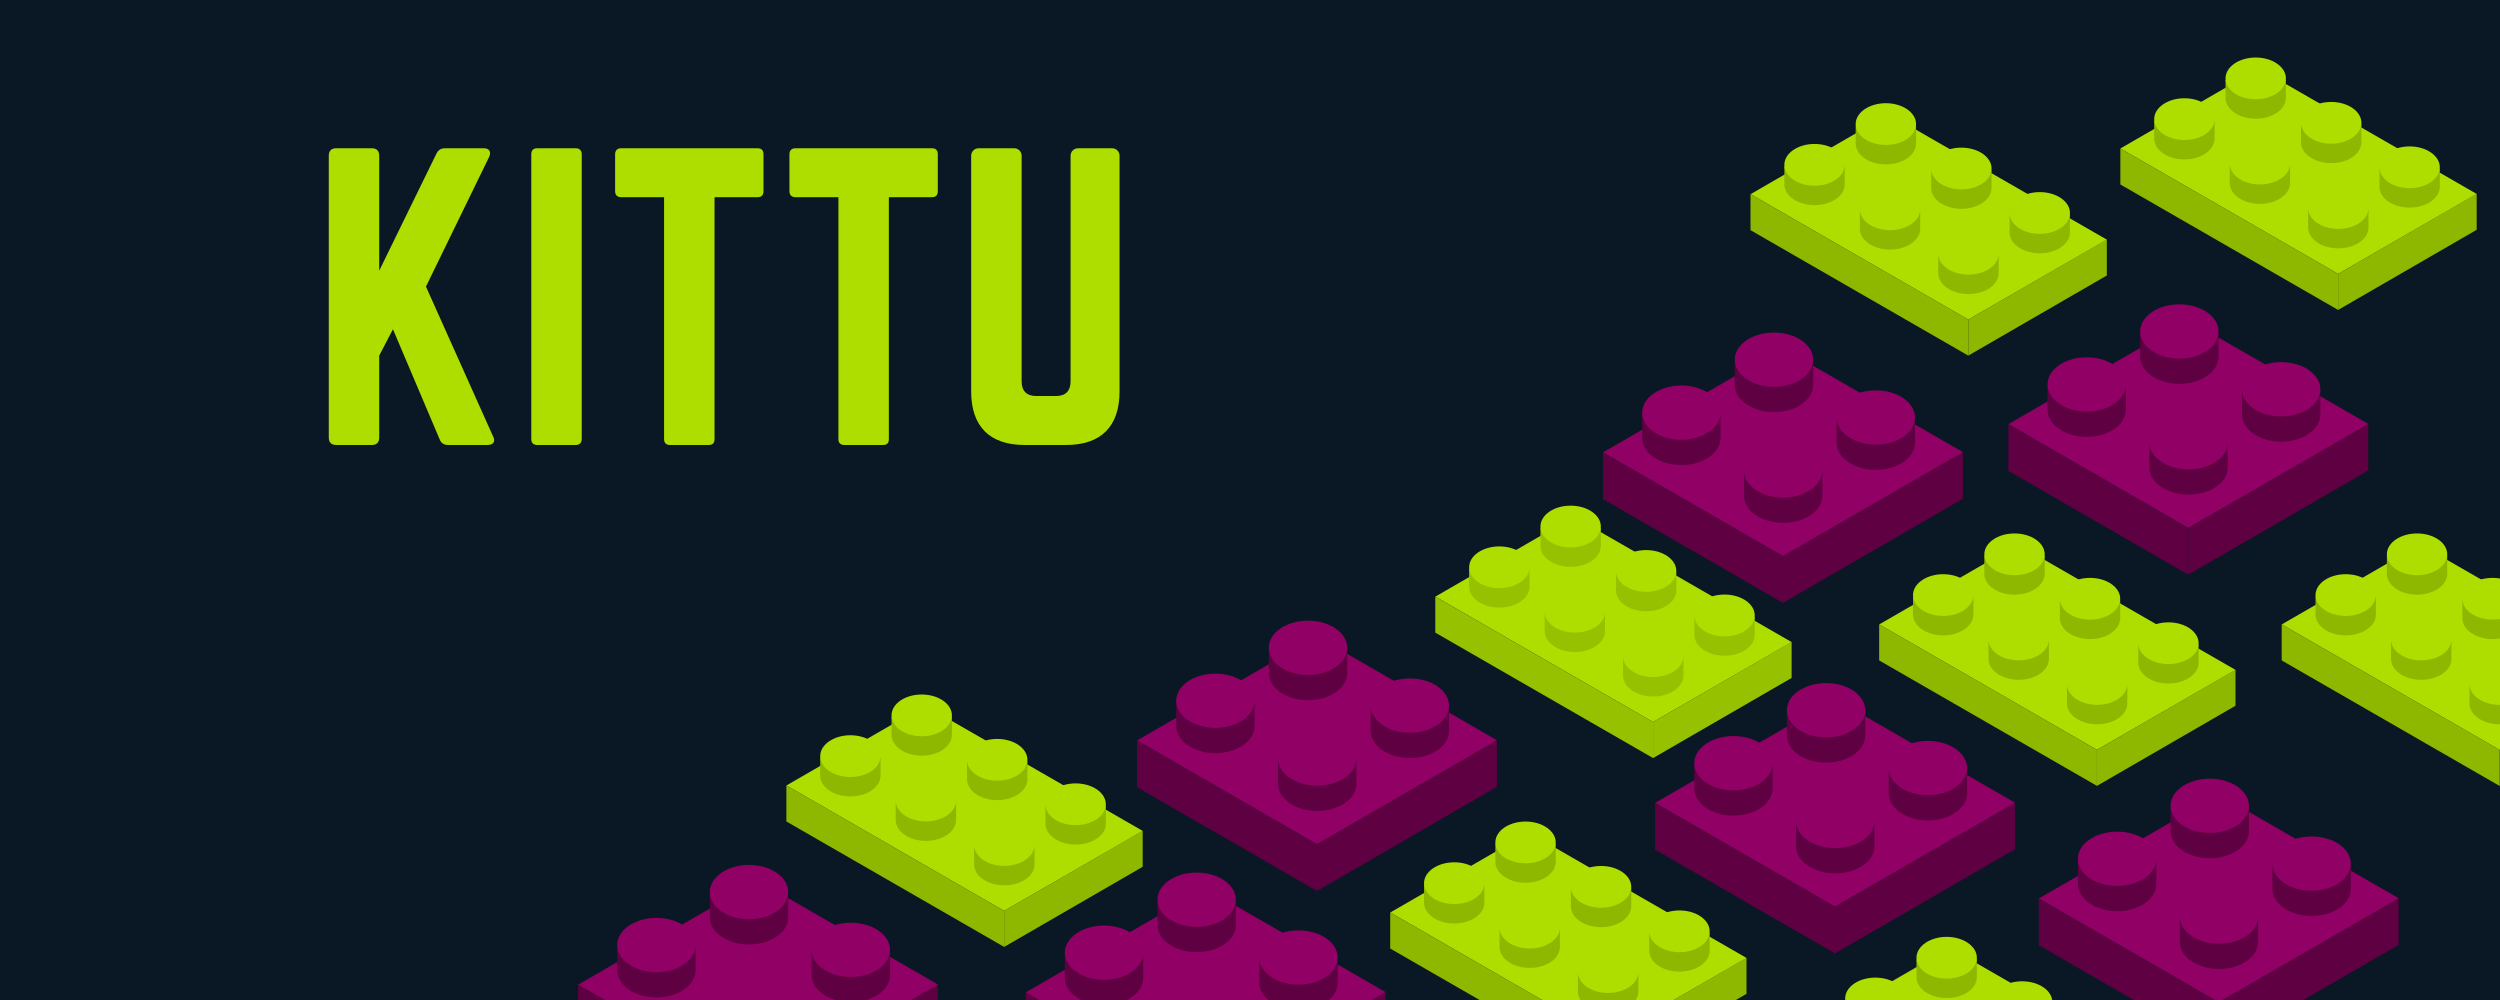 <?xml version="1.0" encoding="UTF-8"?>
<svg xmlns="http://www.w3.org/2000/svg" xmlns:xlink="http://www.w3.org/1999/xlink" width="900pt" height="360pt" viewBox="0 0 900 360" version="1.2">
<defs>
<g>
<symbol overflow="visible" id="glyph0-0">
<path style="stroke:none;" d="M 63.828 0 C 65.965 0 66.766 -1.336 65.832 -3.07 L 41.66 -57.016 L 64.363 -103.621 C 65.297 -105.488 64.496 -106.824 62.492 -106.824 L 48.473 -106.824 C 47.004 -106.824 46.066 -106.156 45.398 -104.82 L 24.836 -62.758 L 24.836 -104.152 C 24.836 -105.891 23.902 -106.824 22.164 -106.824 L 9.348 -106.824 C 7.609 -106.824 6.676 -105.891 6.676 -104.152 L 6.676 -2.672 C 6.676 -0.934 7.609 0 9.348 0 L 22.164 0 C 23.902 0 24.836 -0.934 24.836 -2.672 L 24.836 -32.18 L 29.777 -41.66 L 46.602 -2.004 C 47.137 -0.668 48.07 0 49.672 0 Z M 63.828 0 "/>
</symbol>
<symbol overflow="visible" id="glyph0-1">
<path style="stroke:none;" d="M 8.812 -106.824 C 7.344 -106.824 6.676 -106.023 6.676 -104.688 L 6.676 -2.137 C 6.676 -0.801 7.344 0 8.812 0 L 22.699 0 C 24.035 0 24.836 -0.801 24.836 -2.137 L 24.836 -104.688 C 24.836 -106.023 24.035 -106.824 22.699 -106.824 Z M 8.812 -106.824 "/>
</symbol>
<symbol overflow="visible" id="glyph0-2">
<path style="stroke:none;" d="M 6.141 -106.824 C 4.809 -106.824 4.008 -106.023 4.008 -104.688 L 4.008 -91.336 C 4.008 -90 4.809 -89.199 6.141 -89.199 L 21.633 -89.199 L 21.633 -2.137 C 21.633 -0.668 22.434 0 23.77 0 L 37.656 0 C 39.125 0 39.793 -0.668 39.793 -2.137 L 39.793 -89.199 L 55.281 -89.199 C 56.75 -89.199 57.418 -90 57.418 -91.336 L 57.418 -104.688 C 57.418 -106.023 56.75 -106.824 55.281 -106.824 Z M 6.141 -106.824 "/>
</symbol>
<symbol overflow="visible" id="glyph0-3">
<path style="stroke:none;" d="M 45.133 -106.824 C 43.664 -106.824 42.461 -105.621 42.461 -104.152 L 42.461 -22.969 C 42.461 -19.363 40.594 -17.625 37.121 -17.625 L 30.18 -17.625 C 26.707 -17.625 24.836 -19.363 24.836 -22.969 L 24.836 -104.152 C 24.836 -105.621 23.637 -106.824 22.164 -106.824 L 9.348 -106.824 C 7.879 -106.824 6.676 -105.621 6.676 -104.152 L 6.676 -19.227 C 6.676 -6.676 13.352 0 25.906 0 L 40.859 0 C 53.41 0 60.09 -6.676 60.09 -19.227 L 60.09 -104.152 C 60.09 -105.621 58.887 -106.824 57.418 -106.824 Z M 45.133 -106.824 "/>
</symbol>
</g>
</defs>
<g id="surface1">
<rect x="0" y="0" width="900" height="360" style="fill:rgb(100%,100%,100%);fill-opacity:1;stroke:none;"/>
<rect x="0" y="0" width="900" height="360" style="fill:rgb(100%,100%,100%);fill-opacity:1;stroke:none;"/>
<rect x="0" y="0" width="900" height="360" style="fill:rgb(3.92%,9.019%,14.51%);fill-opacity:1;stroke:none;"/>
<path style=" stroke:none;fill-rule:nonzero;fill:rgb(36.859%,0%,25.879%);fill-opacity:1;" d="M 733.961 323.445 L 798.742 360.797 L 798.742 377.648 L 733.961 340.293 L 733.965 323.445 "/>
<path style=" stroke:none;fill-rule:nonzero;fill:rgb(36.859%,0%,25.879%);fill-opacity:1;" d="M 863.512 323.309 L 798.742 360.797 L 798.742 377.648 L 863.512 340.156 L 863.512 323.309 "/>
<path style=" stroke:none;fill-rule:nonzero;fill:rgb(56.859%,0%,39.609%);fill-opacity:1;" d="M 733.996 323.438 L 798.742 286.012 L 863.512 323.367 L 798.742 360.773 L 798.742 360.766 L 798.742 360.773 L 733.996 323.438 "/>
<path style=" stroke:none;fill-rule:nonzero;fill:rgb(36.859%,0%,25.879%);fill-opacity:1;" d="M 784.715 339.066 C 784.715 344.461 791.035 348.836 798.828 348.836 C 806.621 348.836 812.941 344.461 812.941 339.066 L 812.941 330.75 L 784.715 330.75 L 784.715 339.066 "/>
<path style=" stroke:none;fill-rule:nonzero;fill:rgb(56.859%,0%,39.609%);fill-opacity:1;" d="M 784.715 329.969 C 784.715 335.371 791.035 339.738 798.828 339.738 C 806.621 339.738 812.941 335.371 812.941 329.969 C 812.941 324.57 806.621 320.195 798.828 320.195 C 791.035 320.195 784.715 324.57 784.715 329.969 "/>
<path style=" stroke:none;fill-rule:nonzero;fill:rgb(36.859%,0%,25.879%);fill-opacity:1;" d="M 818.059 319.988 C 818.059 325.391 824.379 329.762 832.168 329.762 C 839.965 329.762 846.285 325.391 846.285 319.988 L 846.285 311.672 L 818.059 311.672 L 818.059 319.988 "/>
<path style=" stroke:none;fill-rule:nonzero;fill:rgb(56.859%,0%,39.609%);fill-opacity:1;" d="M 818.059 310.898 C 818.059 316.293 824.379 320.668 832.168 320.668 C 839.965 320.668 846.285 316.293 846.285 310.898 C 846.285 305.504 839.965 301.129 832.168 301.129 C 824.379 301.129 818.059 305.504 818.059 310.898 "/>
<path style=" stroke:none;fill-rule:nonzero;fill:rgb(36.859%,0%,25.879%);fill-opacity:1;" d="M 748.055 318.254 C 748.055 323.652 754.375 328.027 762.176 328.027 C 769.965 328.027 776.285 323.652 776.285 318.254 L 776.285 309.938 L 748.055 309.938 L 748.055 318.254 "/>
<path style=" stroke:none;fill-rule:nonzero;fill:rgb(56.859%,0%,39.609%);fill-opacity:1;" d="M 748.055 309.156 C 748.055 314.562 754.375 318.93 762.176 318.93 C 769.965 318.93 776.285 314.562 776.285 309.156 C 776.285 303.766 769.965 299.387 762.176 299.387 C 754.375 299.387 748.055 303.766 748.055 309.156 "/>
<path style=" stroke:none;fill-rule:nonzero;fill:rgb(36.859%,0%,25.879%);fill-opacity:1;" d="M 781.398 299.184 C 781.398 304.582 787.719 308.957 795.512 308.957 C 803.309 308.957 809.629 304.582 809.629 299.184 L 809.629 290.871 L 781.398 290.871 L 781.398 299.184 "/>
<path style=" stroke:none;fill-rule:nonzero;fill:rgb(56.859%,0%,39.609%);fill-opacity:1;" d="M 781.398 290.09 C 781.398 295.488 787.719 299.863 795.512 299.863 C 803.309 299.863 809.629 295.488 809.629 290.09 C 809.629 284.695 803.309 280.32 795.512 280.32 C 787.719 280.32 781.398 284.695 781.398 290.09 "/>
<path style=" stroke:none;fill-rule:nonzero;fill:rgb(55.688%,71.759%,0%);fill-opacity:1;" d="M 676.5 224.789 L 754.895 269.949 L 754.895 282.914 L 676.5 237.754 L 676.5 224.789 "/>
<path style=" stroke:none;fill-rule:nonzero;fill:rgb(55.688%,71.759%,0%);fill-opacity:1;" d="M 804.777 241.105 L 754.895 269.949 L 754.895 282.914 L 804.777 254.07 L 804.777 241.105 "/>
<path style=" stroke:none;fill-rule:nonzero;fill:rgb(67.839%,87.059%,0%);fill-opacity:1;" d="M 676.523 224.785 L 726.379 195.992 L 804.773 241.152 L 754.895 269.93 L 754.895 269.926 L 754.895 269.93 L 676.523 224.785 "/>
<path style=" stroke:none;fill-rule:nonzero;fill:rgb(55.688%,71.759%,0%);fill-opacity:1;" d="M 744.094 253.23 C 744.094 257.379 748.961 260.746 754.961 260.746 C 760.961 260.746 765.832 257.379 765.832 253.23 L 765.832 246.832 L 744.094 246.832 L 744.094 253.23 "/>
<path style=" stroke:none;fill-rule:nonzero;fill:rgb(67.839%,87.059%,0%);fill-opacity:1;" d="M 744.094 246.23 C 744.094 250.387 748.961 253.746 754.961 253.746 C 760.961 253.746 765.832 250.387 765.832 246.23 C 765.832 242.078 760.961 238.715 754.961 238.715 C 748.961 238.715 744.094 242.078 744.094 246.23 "/>
<path style=" stroke:none;fill-rule:nonzero;fill:rgb(55.688%,71.759%,0%);fill-opacity:1;" d="M 769.77 238.555 C 769.77 242.711 774.633 246.074 780.637 246.074 C 786.637 246.074 791.504 242.711 791.504 238.555 L 791.504 232.16 L 769.77 232.16 L 769.77 238.555 "/>
<path style=" stroke:none;fill-rule:nonzero;fill:rgb(67.839%,87.059%,0%);fill-opacity:1;" d="M 769.77 231.559 C 769.77 235.715 774.633 239.078 780.637 239.078 C 786.637 239.078 791.504 235.715 791.504 231.559 C 791.504 227.41 786.637 224.043 780.637 224.043 C 774.633 224.043 769.77 227.41 769.77 231.559 "/>
<path style=" stroke:none;fill-rule:nonzero;fill:rgb(55.688%,71.759%,0%);fill-opacity:1;" d="M 715.867 237.219 C 715.867 241.371 720.727 244.738 726.73 244.738 C 732.734 244.738 737.598 241.371 737.598 237.219 L 737.598 230.824 L 715.867 230.824 L 715.867 237.219 "/>
<path style=" stroke:none;fill-rule:nonzero;fill:rgb(67.839%,87.059%,0%);fill-opacity:1;" d="M 715.867 230.223 C 715.867 234.379 720.727 237.738 726.73 237.738 C 732.734 237.738 737.598 234.379 737.598 230.223 C 737.598 226.07 732.734 222.707 726.73 222.707 C 720.727 222.707 715.867 226.07 715.867 230.223 "/>
<path style=" stroke:none;fill-rule:nonzero;fill:rgb(55.688%,71.759%,0%);fill-opacity:1;" d="M 741.539 222.547 C 741.539 226.703 746.406 230.066 752.406 230.066 C 758.41 230.066 763.277 226.703 763.277 222.547 L 763.277 216.156 L 741.539 216.156 L 741.539 222.547 "/>
<path style=" stroke:none;fill-rule:nonzero;fill:rgb(67.839%,87.059%,0%);fill-opacity:1;" d="M 741.539 215.555 C 741.539 219.707 746.406 223.07 752.406 223.07 C 758.41 223.07 763.277 219.707 763.277 215.555 C 763.277 211.402 758.41 208.035 752.406 208.035 C 746.406 208.035 741.539 211.402 741.539 215.555 "/>
<path style=" stroke:none;fill-rule:nonzero;fill:rgb(55.688%,71.759%,0%);fill-opacity:1;" d="M 688.68 221.227 C 688.68 225.379 693.551 228.742 699.547 228.742 C 705.555 228.742 710.422 225.379 710.422 221.227 L 710.422 214.824 L 688.68 214.824 L 688.68 221.227 "/>
<path style=" stroke:none;fill-rule:nonzero;fill:rgb(67.839%,87.059%,0%);fill-opacity:1;" d="M 688.68 214.227 C 688.68 218.383 693.551 221.746 699.547 221.746 C 705.555 221.746 710.422 218.383 710.422 214.227 C 710.422 210.078 705.555 206.711 699.547 206.711 C 693.551 206.711 688.68 210.078 688.68 214.227 "/>
<path style=" stroke:none;fill-rule:nonzero;fill:rgb(55.688%,71.759%,0%);fill-opacity:1;" d="M 714.355 206.555 C 714.355 210.707 719.223 214.07 725.223 214.07 C 731.227 214.07 736.098 210.707 736.098 206.555 L 736.098 200.152 L 714.355 200.152 L 714.355 206.555 "/>
<path style=" stroke:none;fill-rule:nonzero;fill:rgb(67.839%,87.059%,0%);fill-opacity:1;" d="M 714.355 199.559 C 714.355 203.711 719.223 207.078 725.223 207.078 C 731.227 207.078 736.098 203.711 736.098 199.559 C 736.098 195.406 731.227 192.039 725.223 192.039 C 719.223 192.039 714.355 195.406 714.355 199.559 "/>
<path style=" stroke:none;fill-rule:nonzero;fill:rgb(36.859%,0%,25.879%);fill-opacity:1;" d="M 595.832 289.031 L 660.613 326.387 L 660.613 343.238 L 595.832 305.883 L 595.836 289.031 "/>
<path style=" stroke:none;fill-rule:nonzero;fill:rgb(36.859%,0%,25.879%);fill-opacity:1;" d="M 725.383 288.895 L 660.613 326.387 L 660.613 343.238 L 725.383 305.746 L 725.383 288.895 "/>
<path style=" stroke:none;fill-rule:nonzero;fill:rgb(56.859%,0%,39.609%);fill-opacity:1;" d="M 595.867 289.027 L 660.613 251.602 L 725.383 288.957 L 660.613 326.363 L 660.613 326.355 L 660.613 326.363 L 595.867 289.027 "/>
<path style=" stroke:none;fill-rule:nonzero;fill:rgb(36.859%,0%,25.879%);fill-opacity:1;" d="M 646.586 304.652 C 646.586 310.047 652.906 314.422 660.699 314.422 C 668.492 314.422 674.812 310.047 674.812 304.652 L 674.812 296.336 L 646.586 296.336 L 646.586 304.652 "/>
<path style=" stroke:none;fill-rule:nonzero;fill:rgb(56.859%,0%,39.609%);fill-opacity:1;" d="M 646.586 295.559 C 646.586 300.957 652.906 305.324 660.699 305.324 C 668.492 305.324 674.812 300.957 674.812 295.559 C 674.812 290.16 668.492 285.785 660.699 285.785 C 652.906 285.785 646.586 290.16 646.586 295.559 "/>
<path style=" stroke:none;fill-rule:nonzero;fill:rgb(36.859%,0%,25.879%);fill-opacity:1;" d="M 679.93 285.578 C 679.93 290.98 686.25 295.352 694.043 295.352 C 701.836 295.352 708.156 290.98 708.156 285.578 L 708.156 277.262 L 679.93 277.262 L 679.93 285.578 "/>
<path style=" stroke:none;fill-rule:nonzero;fill:rgb(56.859%,0%,39.609%);fill-opacity:1;" d="M 679.93 276.488 C 679.93 281.883 686.25 286.258 694.043 286.258 C 701.836 286.258 708.156 281.883 708.156 276.488 C 708.156 271.09 701.836 266.715 694.043 266.715 C 686.25 266.715 679.93 271.09 679.93 276.488 "/>
<path style=" stroke:none;fill-rule:nonzero;fill:rgb(36.859%,0%,25.879%);fill-opacity:1;" d="M 609.926 283.844 C 609.926 289.238 616.25 293.613 624.047 293.613 C 631.836 293.613 638.156 289.238 638.156 283.844 L 638.156 275.527 L 609.926 275.527 L 609.926 283.844 "/>
<path style=" stroke:none;fill-rule:nonzero;fill:rgb(56.859%,0%,39.609%);fill-opacity:1;" d="M 609.926 274.746 C 609.926 280.148 616.25 284.516 624.047 284.516 C 631.836 284.516 638.156 280.148 638.156 274.746 C 638.156 269.355 631.836 264.977 624.047 264.977 C 616.25 264.977 609.926 269.355 609.926 274.746 "/>
<path style=" stroke:none;fill-rule:nonzero;fill:rgb(36.859%,0%,25.879%);fill-opacity:1;" d="M 643.27 264.773 C 643.27 270.172 649.59 274.547 657.383 274.547 C 665.18 274.547 671.5 270.172 671.5 264.773 L 671.5 256.461 L 643.27 256.461 L 643.27 264.773 "/>
<path style=" stroke:none;fill-rule:nonzero;fill:rgb(56.859%,0%,39.609%);fill-opacity:1;" d="M 643.27 255.676 C 643.27 261.078 649.59 265.453 657.383 265.453 C 665.18 265.453 671.5 261.078 671.5 255.676 C 671.5 250.281 665.18 245.906 657.383 245.906 C 649.59 245.906 643.27 250.281 643.27 255.676 "/>
<path style=" stroke:none;fill-rule:nonzero;fill:rgb(67.839%,87.059%,0%);fill-opacity:1;" d="M 652.102 370.012 L 701.953 341.219 L 780.352 386.379 L 730.469 415.16 L 730.469 415.152 L 730.469 415.16 L 652.102 370.012 "/>
<path style=" stroke:none;fill-rule:nonzero;fill:rgb(67.839%,87.059%,0%);fill-opacity:1;" d="M 717.113 360.781 C 717.113 364.934 721.98 368.297 727.98 368.297 C 733.984 368.297 738.852 364.934 738.852 360.781 C 738.852 356.629 733.984 353.262 727.98 353.262 C 721.98 353.262 717.113 356.629 717.113 360.781 "/>
<path style=" stroke:none;fill-rule:nonzero;fill:rgb(67.839%,87.059%,0%);fill-opacity:1;" d="M 664.258 359.453 C 664.258 363.609 669.125 366.973 675.121 366.973 C 681.129 366.973 685.996 363.609 685.996 359.453 C 685.996 355.305 681.129 351.938 675.121 351.938 C 669.125 351.938 664.258 355.305 664.258 359.453 "/>
<path style=" stroke:none;fill-rule:nonzero;fill:rgb(55.688%,71.759%,0%);fill-opacity:1;" d="M 689.93 351.781 C 689.93 355.934 694.797 359.297 700.797 359.297 C 706.801 359.297 711.672 355.934 711.672 351.781 L 711.672 345.379 L 689.93 345.379 L 689.93 351.781 "/>
<path style=" stroke:none;fill-rule:nonzero;fill:rgb(67.839%,87.059%,0%);fill-opacity:1;" d="M 689.93 344.785 C 689.93 348.938 694.797 352.305 700.797 352.305 C 706.801 352.305 711.672 348.938 711.672 344.785 C 711.672 340.633 706.801 337.266 700.797 337.266 C 694.797 337.266 689.93 340.633 689.93 344.785 "/>
<path style=" stroke:none;fill-rule:nonzero;fill:rgb(55.688%,71.759%,0%);fill-opacity:1;" d="M 500.469 328.508 L 578.867 373.664 L 578.867 386.629 L 500.469 341.469 L 500.473 328.508 "/>
<path style=" stroke:none;fill-rule:nonzero;fill:rgb(55.688%,71.759%,0%);fill-opacity:1;" d="M 628.746 344.824 L 578.863 373.664 L 578.863 386.629 L 628.746 357.785 L 628.746 344.824 "/>
<path style=" stroke:none;fill-rule:nonzero;fill:rgb(67.839%,87.059%,0%);fill-opacity:1;" d="M 500.496 328.5 L 550.348 299.707 L 628.746 344.867 L 578.863 373.648 L 578.863 373.641 L 578.863 373.648 L 500.496 328.5 "/>
<path style=" stroke:none;fill-rule:nonzero;fill:rgb(55.688%,71.759%,0%);fill-opacity:1;" d="M 568.062 356.945 C 568.062 361.098 572.93 364.461 578.93 364.461 C 584.934 364.461 589.805 361.098 589.805 356.945 L 589.805 350.547 L 568.062 350.547 L 568.062 356.945 "/>
<path style=" stroke:none;fill-rule:nonzero;fill:rgb(67.839%,87.059%,0%);fill-opacity:1;" d="M 568.062 349.945 C 568.062 354.102 572.93 357.465 578.93 357.465 C 584.934 357.465 589.805 354.102 589.805 349.945 C 589.805 345.797 584.934 342.43 578.93 342.43 C 572.93 342.43 568.062 345.797 568.062 349.945 "/>
<path style=" stroke:none;fill-rule:nonzero;fill:rgb(55.688%,71.759%,0%);fill-opacity:1;" d="M 593.738 342.27 C 593.738 346.426 598.605 349.789 604.609 349.789 C 610.609 349.789 615.477 346.426 615.477 342.27 L 615.477 335.875 L 593.738 335.875 L 593.738 342.27 "/>
<path style=" stroke:none;fill-rule:nonzero;fill:rgb(67.839%,87.059%,0%);fill-opacity:1;" d="M 593.738 335.277 C 593.738 339.43 598.605 342.793 604.609 342.793 C 610.609 342.793 615.477 339.43 615.477 335.277 C 615.477 331.129 610.609 327.758 604.609 327.758 C 598.605 327.758 593.738 331.129 593.738 335.277 "/>
<path style=" stroke:none;fill-rule:nonzero;fill:rgb(55.688%,71.759%,0%);fill-opacity:1;" d="M 539.836 340.934 C 539.836 345.09 544.699 348.453 550.699 348.453 C 556.707 348.453 561.566 345.09 561.566 340.934 L 561.566 334.539 L 539.836 334.539 L 539.836 340.934 "/>
<path style=" stroke:none;fill-rule:nonzero;fill:rgb(67.839%,87.059%,0%);fill-opacity:1;" d="M 539.836 333.938 C 539.836 338.094 544.699 341.457 550.699 341.457 C 556.707 341.457 561.566 338.094 561.566 333.938 C 561.566 329.789 556.707 326.422 550.699 326.422 C 544.699 326.422 539.836 329.789 539.836 333.938 "/>
<path style=" stroke:none;fill-rule:nonzero;fill:rgb(55.688%,71.759%,0%);fill-opacity:1;" d="M 565.508 326.266 C 565.508 330.422 570.375 333.781 576.375 333.781 C 582.383 333.781 587.25 330.422 587.25 326.266 L 587.25 319.871 L 565.508 319.871 L 565.508 326.266 "/>
<path style=" stroke:none;fill-rule:nonzero;fill:rgb(67.839%,87.059%,0%);fill-opacity:1;" d="M 565.508 319.27 C 565.508 323.422 570.375 326.785 576.375 326.785 C 582.383 326.785 587.25 323.422 587.25 319.27 C 587.25 315.121 582.383 311.75 576.375 311.75 C 570.375 311.75 565.508 315.121 565.508 319.27 "/>
<path style=" stroke:none;fill-rule:nonzero;fill:rgb(55.688%,71.759%,0%);fill-opacity:1;" d="M 512.652 324.941 C 512.652 329.094 517.52 332.461 523.52 332.461 C 529.523 332.461 534.391 329.094 534.391 324.941 L 534.391 318.543 L 512.652 318.543 L 512.652 324.941 "/>
<path style=" stroke:none;fill-rule:nonzero;fill:rgb(67.839%,87.059%,0%);fill-opacity:1;" d="M 512.652 317.945 C 512.652 322.102 517.52 325.461 523.52 325.461 C 529.523 325.461 534.391 322.102 534.391 317.945 C 534.391 313.793 529.523 310.426 523.52 310.426 C 517.52 310.426 512.652 313.793 512.652 317.945 "/>
<path style=" stroke:none;fill-rule:nonzero;fill:rgb(55.688%,71.759%,0%);fill-opacity:1;" d="M 538.328 310.27 C 538.328 314.422 543.195 317.789 549.195 317.789 C 555.195 317.789 560.066 314.422 560.066 310.27 L 560.066 303.871 L 538.328 303.871 L 538.328 310.27 "/>
<path style=" stroke:none;fill-rule:nonzero;fill:rgb(67.839%,87.059%,0%);fill-opacity:1;" d="M 538.328 303.273 C 538.328 307.426 543.195 310.793 549.195 310.793 C 555.195 310.793 560.066 307.426 560.066 303.273 C 560.066 299.121 555.195 295.754 549.195 295.754 C 543.195 295.754 538.328 299.121 538.328 303.273 "/>
<path style=" stroke:none;fill-rule:nonzero;fill:rgb(36.859%,0%,25.879%);fill-opacity:1;" d="M 723.012 152.68 L 787.793 190.031 L 787.793 206.883 L 723.012 169.527 L 723.016 152.68 "/>
<path style=" stroke:none;fill-rule:nonzero;fill:rgb(36.859%,0%,25.879%);fill-opacity:1;" d="M 852.562 152.543 L 787.793 190.031 L 787.793 206.883 L 852.562 169.391 L 852.562 152.543 "/>
<path style=" stroke:none;fill-rule:nonzero;fill:rgb(56.859%,0%,39.609%);fill-opacity:1;" d="M 723.047 152.672 L 787.793 115.25 L 852.562 152.602 L 787.793 190.008 L 787.793 190 L 787.793 190.008 L 723.047 152.672 "/>
<path style=" stroke:none;fill-rule:nonzero;fill:rgb(36.859%,0%,25.879%);fill-opacity:1;" d="M 773.766 168.301 C 773.766 173.695 780.086 178.07 787.879 178.07 C 795.672 178.07 801.992 173.695 801.992 168.301 L 801.992 159.984 L 773.766 159.984 L 773.766 168.301 "/>
<path style=" stroke:none;fill-rule:nonzero;fill:rgb(56.859%,0%,39.609%);fill-opacity:1;" d="M 773.766 159.203 C 773.766 164.605 780.086 168.973 787.879 168.973 C 795.672 168.973 801.992 164.605 801.992 159.203 C 801.992 153.805 795.672 149.43 787.879 149.43 C 780.086 149.43 773.766 153.805 773.766 159.203 "/>
<path style=" stroke:none;fill-rule:nonzero;fill:rgb(36.859%,0%,25.879%);fill-opacity:1;" d="M 807.109 149.223 C 807.109 154.625 813.43 158.996 821.219 158.996 C 829.016 158.996 835.336 154.625 835.336 149.223 L 835.336 140.906 L 807.109 140.906 L 807.109 149.223 "/>
<path style=" stroke:none;fill-rule:nonzero;fill:rgb(56.859%,0%,39.609%);fill-opacity:1;" d="M 807.109 140.133 C 807.109 145.527 813.43 149.902 821.219 149.902 C 829.016 149.902 835.336 145.527 835.336 140.133 C 835.336 134.738 829.016 130.363 821.219 130.363 C 813.43 130.363 807.109 134.738 807.109 140.133 "/>
<path style=" stroke:none;fill-rule:nonzero;fill:rgb(36.859%,0%,25.879%);fill-opacity:1;" d="M 737.105 147.488 C 737.105 152.887 743.426 157.262 751.227 157.262 C 759.016 157.262 765.336 152.887 765.336 147.488 L 765.336 139.172 L 737.105 139.172 L 737.105 147.488 "/>
<path style=" stroke:none;fill-rule:nonzero;fill:rgb(56.859%,0%,39.609%);fill-opacity:1;" d="M 737.105 138.391 C 737.105 143.797 743.426 148.164 751.227 148.164 C 759.016 148.164 765.336 143.797 765.336 138.391 C 765.336 133 759.016 128.621 751.227 128.621 C 743.426 128.621 737.105 133 737.105 138.391 "/>
<path style=" stroke:none;fill-rule:nonzero;fill:rgb(36.859%,0%,25.879%);fill-opacity:1;" d="M 770.449 128.418 C 770.449 133.816 776.77 138.191 784.562 138.191 C 792.359 138.191 798.68 133.816 798.68 128.418 L 798.68 120.105 L 770.449 120.105 L 770.449 128.418 "/>
<path style=" stroke:none;fill-rule:nonzero;fill:rgb(56.859%,0%,39.609%);fill-opacity:1;" d="M 770.449 119.324 C 770.449 124.723 776.77 129.098 784.562 129.098 C 792.359 129.098 798.68 124.723 798.68 119.324 C 798.68 113.93 792.359 109.555 784.562 109.555 C 776.77 109.555 770.449 113.93 770.449 119.324 "/>
<path style=" stroke:none;fill-rule:nonzero;fill:rgb(55.688%,71.759%,0%);fill-opacity:1;" d="M 283.094 282.766 L 361.488 327.926 L 361.488 340.891 L 283.094 295.73 L 283.094 282.766 "/>
<path style=" stroke:none;fill-rule:nonzero;fill:rgb(55.688%,71.759%,0%);fill-opacity:1;" d="M 411.367 299.082 L 361.488 327.926 L 361.488 340.891 L 411.367 312.047 L 411.367 299.082 "/>
<path style=" stroke:none;fill-rule:nonzero;fill:rgb(67.839%,87.059%,0%);fill-opacity:1;" d="M 283.117 282.762 L 332.973 253.969 L 411.367 299.129 L 361.488 327.91 L 361.488 327.902 L 361.488 327.91 L 283.117 282.762 "/>
<path style=" stroke:none;fill-rule:nonzero;fill:rgb(55.688%,71.759%,0%);fill-opacity:1;" d="M 350.684 311.207 C 350.684 315.355 355.551 318.723 361.551 318.723 C 367.555 318.723 372.426 315.355 372.426 311.207 L 372.426 304.809 L 350.684 304.809 L 350.684 311.207 "/>
<path style=" stroke:none;fill-rule:nonzero;fill:rgb(67.839%,87.059%,0%);fill-opacity:1;" d="M 350.684 304.207 C 350.684 308.363 355.551 311.723 361.551 311.723 C 367.555 311.723 372.426 308.363 372.426 304.207 C 372.426 300.055 367.555 296.691 361.551 296.691 C 355.551 296.691 350.684 300.055 350.684 304.207 "/>
<path style=" stroke:none;fill-rule:nonzero;fill:rgb(55.688%,71.759%,0%);fill-opacity:1;" d="M 376.359 296.531 C 376.359 300.688 381.227 304.051 387.23 304.051 C 393.23 304.051 398.098 300.688 398.098 296.531 L 398.098 290.137 L 376.359 290.137 L 376.359 296.531 "/>
<path style=" stroke:none;fill-rule:nonzero;fill:rgb(67.839%,87.059%,0%);fill-opacity:1;" d="M 376.359 289.535 C 376.359 293.691 381.227 297.055 387.23 297.055 C 393.23 297.055 398.098 293.691 398.098 289.535 C 398.098 285.387 393.23 282.02 387.23 282.02 C 381.227 282.02 376.359 285.387 376.359 289.535 "/>
<path style=" stroke:none;fill-rule:nonzero;fill:rgb(55.688%,71.759%,0%);fill-opacity:1;" d="M 322.461 295.195 C 322.461 299.348 327.32 302.715 333.324 302.715 C 339.328 302.715 344.188 299.348 344.188 295.195 L 344.188 288.801 L 322.461 288.801 L 322.461 295.195 "/>
<path style=" stroke:none;fill-rule:nonzero;fill:rgb(67.839%,87.059%,0%);fill-opacity:1;" d="M 322.461 288.199 C 322.461 292.355 327.32 295.715 333.324 295.715 C 339.328 295.715 344.188 292.355 344.188 288.199 C 344.188 284.047 339.328 280.684 333.324 280.684 C 327.32 280.684 322.461 284.047 322.461 288.199 "/>
<path style=" stroke:none;fill-rule:nonzero;fill:rgb(55.688%,71.759%,0%);fill-opacity:1;" d="M 348.133 280.523 C 348.133 284.68 352.996 288.043 358.996 288.043 C 365.004 288.043 369.871 284.68 369.871 280.523 L 369.871 274.133 L 348.133 274.133 L 348.133 280.523 "/>
<path style=" stroke:none;fill-rule:nonzero;fill:rgb(67.839%,87.059%,0%);fill-opacity:1;" d="M 348.133 273.531 C 348.133 277.684 352.996 281.047 358.996 281.047 C 365.004 281.047 369.871 277.684 369.871 273.531 C 369.871 269.379 365.004 266.012 358.996 266.012 C 352.996 266.012 348.133 269.379 348.133 273.531 "/>
<path style=" stroke:none;fill-rule:nonzero;fill:rgb(55.688%,71.759%,0%);fill-opacity:1;" d="M 295.273 279.203 C 295.273 283.355 300.141 286.719 306.141 286.719 C 312.148 286.719 317.016 283.355 317.016 279.203 L 317.016 272.801 L 295.273 272.801 L 295.273 279.203 "/>
<path style=" stroke:none;fill-rule:nonzero;fill:rgb(67.839%,87.059%,0%);fill-opacity:1;" d="M 295.273 272.203 C 295.273 276.359 300.141 279.723 306.141 279.723 C 312.148 279.723 317.016 276.359 317.016 272.203 C 317.016 268.055 312.148 264.688 306.141 264.688 C 300.141 264.688 295.273 268.055 295.273 272.203 "/>
<path style=" stroke:none;fill-rule:nonzero;fill:rgb(55.688%,71.759%,0%);fill-opacity:1;" d="M 320.949 264.531 C 320.949 268.684 325.816 272.047 331.816 272.047 C 337.82 272.047 342.688 268.684 342.688 264.531 L 342.688 258.129 L 320.949 258.129 L 320.949 264.531 "/>
<path style=" stroke:none;fill-rule:nonzero;fill:rgb(67.839%,87.059%,0%);fill-opacity:1;" d="M 320.949 257.535 C 320.949 261.688 325.816 265.055 331.816 265.055 C 337.82 265.055 342.688 261.688 342.688 257.535 C 342.688 253.383 337.82 250.016 331.816 250.016 C 325.816 250.016 320.949 253.383 320.949 257.535 "/>
<path style=" stroke:none;fill-rule:nonzero;fill:rgb(36.859%,0%,25.879%);fill-opacity:1;" d="M 208.094 354.492 L 272.875 391.848 L 272.875 408.695 L 208.094 371.344 L 208.094 354.492 "/>
<path style=" stroke:none;fill-rule:nonzero;fill:rgb(36.859%,0%,25.879%);fill-opacity:1;" d="M 337.641 354.355 L 272.871 391.848 L 272.871 408.695 L 337.641 371.207 L 337.641 354.355 "/>
<path style=" stroke:none;fill-rule:nonzero;fill:rgb(56.859%,0%,39.609%);fill-opacity:1;" d="M 208.129 354.484 L 272.871 317.062 L 337.645 354.414 L 272.871 391.82 L 272.871 391.816 L 272.871 391.82 L 208.129 354.484 "/>
<path style=" stroke:none;fill-rule:nonzero;fill:rgb(56.859%,0%,39.609%);fill-opacity:1;" d="M 258.844 361.016 C 258.844 366.418 265.168 370.785 272.961 370.785 C 280.754 370.785 287.07 366.418 287.07 361.016 C 287.07 355.621 280.754 351.246 272.961 351.246 C 265.168 351.246 258.844 355.621 258.844 361.016 "/>
<path style=" stroke:none;fill-rule:nonzero;fill:rgb(36.859%,0%,25.879%);fill-opacity:1;" d="M 292.188 351.039 C 292.188 356.438 298.512 360.809 306.301 360.809 C 314.098 360.809 320.414 356.438 320.414 351.039 L 320.414 342.723 L 292.188 342.723 L 292.188 351.039 "/>
<path style=" stroke:none;fill-rule:nonzero;fill:rgb(56.859%,0%,39.609%);fill-opacity:1;" d="M 292.188 341.949 C 292.188 347.34 298.512 351.719 306.301 351.719 C 314.098 351.719 320.414 347.34 320.414 341.949 C 320.414 336.551 314.098 332.176 306.301 332.176 C 298.512 332.176 292.188 336.551 292.188 341.949 "/>
<path style=" stroke:none;fill-rule:nonzero;fill:rgb(36.859%,0%,25.879%);fill-opacity:1;" d="M 222.188 349.301 C 222.188 354.699 228.508 359.074 236.305 359.074 C 244.094 359.074 250.414 354.699 250.414 349.301 L 250.414 340.984 L 222.188 340.984 L 222.188 349.301 "/>
<path style=" stroke:none;fill-rule:nonzero;fill:rgb(56.859%,0%,39.609%);fill-opacity:1;" d="M 222.188 340.203 C 222.188 345.609 228.508 349.977 236.305 349.977 C 244.094 349.977 250.414 345.609 250.414 340.203 C 250.414 334.816 244.094 330.438 236.305 330.438 C 228.508 330.438 222.188 334.816 222.188 340.203 "/>
<path style=" stroke:none;fill-rule:nonzero;fill:rgb(36.859%,0%,25.879%);fill-opacity:1;" d="M 255.531 330.234 C 255.531 335.629 261.852 340.004 269.641 340.004 C 277.438 340.004 283.758 335.629 283.758 330.234 L 283.758 321.918 L 255.531 321.918 L 255.531 330.234 "/>
<path style=" stroke:none;fill-rule:nonzero;fill:rgb(56.859%,0%,39.609%);fill-opacity:1;" d="M 255.531 321.137 C 255.531 326.535 261.852 330.91 269.641 330.91 C 277.438 330.91 283.758 326.535 283.758 321.137 C 283.758 315.742 277.438 311.367 269.641 311.367 C 261.852 311.367 255.531 315.742 255.531 321.137 "/>
<path style=" stroke:none;fill-rule:nonzero;fill:rgb(36.859%,0%,25.879%);fill-opacity:1;" d="M 409.336 266.555 L 474.117 303.91 L 474.117 320.758 L 409.336 283.406 L 409.34 266.555 "/>
<path style=" stroke:none;fill-rule:nonzero;fill:rgb(36.859%,0%,25.879%);fill-opacity:1;" d="M 538.887 266.418 L 474.117 303.91 L 474.117 320.758 L 538.887 283.27 L 538.887 266.418 "/>
<path style=" stroke:none;fill-rule:nonzero;fill:rgb(56.859%,0%,39.609%);fill-opacity:1;" d="M 409.371 266.547 L 474.117 229.125 L 538.887 266.48 L 474.117 303.887 L 474.117 303.879 L 474.117 303.887 L 409.371 266.547 "/>
<path style=" stroke:none;fill-rule:nonzero;fill:rgb(36.859%,0%,25.879%);fill-opacity:1;" d="M 460.09 282.176 C 460.09 287.57 466.41 291.945 474.203 291.945 C 481.996 291.945 488.316 287.57 488.316 282.176 L 488.316 273.859 L 460.09 273.859 L 460.09 282.176 "/>
<path style=" stroke:none;fill-rule:nonzero;fill:rgb(56.859%,0%,39.609%);fill-opacity:1;" d="M 460.09 273.082 C 460.09 278.48 466.41 282.848 474.203 282.848 C 481.996 282.848 488.316 278.48 488.316 273.082 C 488.316 267.684 481.996 263.309 474.203 263.309 C 466.41 263.309 460.09 267.684 460.09 273.082 "/>
<path style=" stroke:none;fill-rule:nonzero;fill:rgb(36.859%,0%,25.879%);fill-opacity:1;" d="M 493.434 263.102 C 493.434 268.5 499.754 272.875 507.543 272.875 C 515.34 272.875 521.66 268.5 521.66 263.102 L 521.66 254.785 L 493.434 254.785 L 493.434 263.102 "/>
<path style=" stroke:none;fill-rule:nonzero;fill:rgb(56.859%,0%,39.609%);fill-opacity:1;" d="M 493.434 254.012 C 493.434 259.406 499.754 263.781 507.543 263.781 C 515.34 263.781 521.66 259.406 521.66 254.012 C 521.66 248.613 515.34 244.238 507.543 244.238 C 499.754 244.238 493.434 248.613 493.434 254.012 "/>
<path style=" stroke:none;fill-rule:nonzero;fill:rgb(36.859%,0%,25.879%);fill-opacity:1;" d="M 423.43 261.363 C 423.43 266.762 429.75 271.137 437.551 271.137 C 445.34 271.137 451.66 266.762 451.66 261.363 L 451.66 253.047 L 423.43 253.047 L 423.43 261.363 "/>
<path style=" stroke:none;fill-rule:nonzero;fill:rgb(56.859%,0%,39.609%);fill-opacity:1;" d="M 423.43 252.27 C 423.43 257.672 429.75 262.039 437.551 262.039 C 445.34 262.039 451.66 257.672 451.66 252.27 C 451.66 246.879 445.34 242.5 437.551 242.5 C 429.75 242.5 423.43 246.879 423.43 252.27 "/>
<path style=" stroke:none;fill-rule:nonzero;fill:rgb(36.859%,0%,25.879%);fill-opacity:1;" d="M 456.773 242.297 C 456.773 247.691 463.094 252.07 470.887 252.07 C 478.684 252.07 485.004 247.691 485.004 242.297 L 485.004 233.984 L 456.773 233.984 L 456.773 242.297 "/>
<path style=" stroke:none;fill-rule:nonzero;fill:rgb(56.859%,0%,39.609%);fill-opacity:1;" d="M 456.773 233.199 C 456.773 238.598 463.094 242.977 470.887 242.977 C 478.684 242.977 485.004 238.598 485.004 233.199 C 485.004 227.805 478.684 223.43 470.887 223.43 C 463.094 223.43 456.773 227.805 456.773 233.199 "/>
<path style=" stroke:none;fill-rule:nonzero;fill:rgb(36.859%,0%,25.879%);fill-opacity:1;" d="M 577.074 162.84 L 641.855 200.191 L 641.855 217.043 L 577.074 179.688 L 577.078 162.84 "/>
<path style=" stroke:none;fill-rule:nonzero;fill:rgb(36.859%,0%,25.879%);fill-opacity:1;" d="M 706.625 162.703 L 641.855 200.191 L 641.855 217.043 L 706.625 179.551 L 706.625 162.703 "/>
<path style=" stroke:none;fill-rule:nonzero;fill:rgb(56.859%,0%,39.609%);fill-opacity:1;" d="M 577.109 162.832 L 641.855 125.41 L 706.625 162.762 L 641.855 200.168 L 641.855 200.16 L 641.855 200.168 L 577.109 162.832 "/>
<path style=" stroke:none;fill-rule:nonzero;fill:rgb(36.859%,0%,25.879%);fill-opacity:1;" d="M 627.828 178.461 C 627.828 183.855 634.148 188.23 641.941 188.23 C 649.734 188.23 656.055 183.855 656.055 178.461 L 656.055 170.145 L 627.828 170.145 L 627.828 178.461 "/>
<path style=" stroke:none;fill-rule:nonzero;fill:rgb(56.859%,0%,39.609%);fill-opacity:1;" d="M 627.828 169.363 C 627.828 174.766 634.148 179.133 641.941 179.133 C 649.734 179.133 656.055 174.766 656.055 169.363 C 656.055 163.965 649.734 159.59 641.941 159.59 C 634.148 159.59 627.828 163.965 627.828 169.363 "/>
<path style=" stroke:none;fill-rule:nonzero;fill:rgb(36.859%,0%,25.879%);fill-opacity:1;" d="M 661.172 159.383 C 661.172 164.785 667.492 169.156 675.281 169.156 C 683.078 169.156 689.398 164.785 689.398 159.383 L 689.398 151.066 L 661.172 151.066 L 661.172 159.383 "/>
<path style=" stroke:none;fill-rule:nonzero;fill:rgb(56.859%,0%,39.609%);fill-opacity:1;" d="M 661.172 150.293 C 661.172 155.688 667.492 160.062 675.281 160.062 C 683.078 160.062 689.398 155.688 689.398 150.293 C 689.398 144.898 683.078 140.523 675.281 140.523 C 667.492 140.523 661.172 144.898 661.172 150.293 "/>
<path style=" stroke:none;fill-rule:nonzero;fill:rgb(36.859%,0%,25.879%);fill-opacity:1;" d="M 591.168 157.648 C 591.168 163.047 597.488 167.422 605.289 167.422 C 613.078 167.422 619.398 163.047 619.398 157.648 L 619.398 149.332 L 591.168 149.332 L 591.168 157.648 "/>
<path style=" stroke:none;fill-rule:nonzero;fill:rgb(56.859%,0%,39.609%);fill-opacity:1;" d="M 591.168 148.551 C 591.168 153.957 597.488 158.324 605.289 158.324 C 613.078 158.324 619.398 153.957 619.398 148.551 C 619.398 143.16 613.078 138.781 605.289 138.781 C 597.488 138.781 591.168 143.16 591.168 148.551 "/>
<path style=" stroke:none;fill-rule:nonzero;fill:rgb(36.859%,0%,25.879%);fill-opacity:1;" d="M 624.512 138.578 C 624.512 143.977 630.832 148.352 638.625 148.352 C 646.422 148.352 652.742 143.977 652.742 138.578 L 652.742 130.266 L 624.512 130.266 L 624.512 138.578 "/>
<path style=" stroke:none;fill-rule:nonzero;fill:rgb(56.859%,0%,39.609%);fill-opacity:1;" d="M 624.512 129.484 C 624.512 134.883 630.832 139.258 638.625 139.258 C 646.422 139.258 652.742 134.883 652.742 129.484 C 652.742 124.09 646.422 119.715 638.625 119.715 C 630.832 119.715 624.512 124.09 624.512 129.484 "/>
<path style=" stroke:none;fill-rule:nonzero;fill:rgb(58.82%,75.69%,0%);fill-opacity:1;" d="M 516.703 214.785 L 595.098 259.941 L 595.098 272.906 L 516.703 227.746 L 516.703 214.785 "/>
<path style=" stroke:none;fill-rule:nonzero;fill:rgb(58.82%,75.69%,0%);fill-opacity:1;" d="M 644.98 231.102 L 595.098 259.941 L 595.098 272.906 L 644.98 244.062 L 644.98 231.102 "/>
<path style=" stroke:none;fill-rule:nonzero;fill:rgb(67.839%,87.059%,0%);fill-opacity:1;" d="M 516.727 214.777 L 566.582 185.984 L 644.98 231.145 L 595.098 259.926 L 595.098 259.918 L 595.098 259.926 L 516.727 214.777 "/>
<path style=" stroke:none;fill-rule:nonzero;fill:rgb(58.82%,75.69%,0%);fill-opacity:1;" d="M 584.297 243.223 C 584.297 247.371 589.164 250.738 595.164 250.738 C 601.164 250.738 606.035 247.371 606.035 243.223 L 606.035 236.824 L 584.297 236.824 L 584.297 243.223 "/>
<path style=" stroke:none;fill-rule:nonzero;fill:rgb(67.839%,87.059%,0%);fill-opacity:1;" d="M 584.297 236.223 C 584.297 240.379 589.164 243.738 595.164 243.738 C 601.164 243.738 606.035 240.379 606.035 236.223 C 606.035 232.07 601.164 228.707 595.164 228.707 C 589.164 228.707 584.297 232.07 584.297 236.223 "/>
<path style=" stroke:none;fill-rule:nonzero;fill:rgb(58.82%,75.69%,0%);fill-opacity:1;" d="M 609.973 228.547 C 609.973 232.703 614.84 236.066 620.84 236.066 C 626.84 236.066 631.707 232.703 631.707 228.547 L 631.707 222.152 L 609.973 222.152 L 609.973 228.547 "/>
<path style=" stroke:none;fill-rule:nonzero;fill:rgb(67.839%,87.059%,0%);fill-opacity:1;" d="M 609.973 221.555 C 609.973 225.707 614.84 229.07 620.84 229.07 C 626.84 229.07 631.707 225.707 631.707 221.555 C 631.707 217.402 626.84 214.035 620.84 214.035 C 614.84 214.035 609.973 217.402 609.973 221.555 "/>
<path style=" stroke:none;fill-rule:nonzero;fill:rgb(58.82%,75.69%,0%);fill-opacity:1;" d="M 556.07 227.211 C 556.07 231.367 560.93 234.73 566.934 234.73 C 572.941 234.73 577.801 231.367 577.801 227.211 L 577.801 220.816 L 556.07 220.816 L 556.07 227.211 "/>
<path style=" stroke:none;fill-rule:nonzero;fill:rgb(67.839%,87.059%,0%);fill-opacity:1;" d="M 556.07 220.215 C 556.07 224.371 560.93 227.73 566.934 227.73 C 572.941 227.73 577.801 224.371 577.801 220.215 C 577.801 216.066 572.941 212.699 566.934 212.699 C 560.93 212.699 556.07 216.066 556.07 220.215 "/>
<path style=" stroke:none;fill-rule:nonzero;fill:rgb(58.82%,75.69%,0%);fill-opacity:1;" d="M 581.742 212.539 C 581.742 216.695 586.609 220.059 592.609 220.059 C 598.613 220.059 603.48 216.695 603.48 212.539 L 603.48 206.148 L 581.742 206.148 L 581.742 212.539 "/>
<path style=" stroke:none;fill-rule:nonzero;fill:rgb(67.839%,87.059%,0%);fill-opacity:1;" d="M 581.742 205.547 C 581.742 209.699 586.609 213.062 592.609 213.062 C 598.613 213.062 603.48 209.699 603.48 205.547 C 603.48 201.395 598.613 198.027 592.609 198.027 C 586.609 198.027 581.742 201.395 581.742 205.547 "/>
<path style=" stroke:none;fill-rule:nonzero;fill:rgb(58.82%,75.69%,0%);fill-opacity:1;" d="M 528.883 211.219 C 528.883 215.371 533.754 218.734 539.75 218.734 C 545.758 218.734 550.625 215.371 550.625 211.219 L 550.625 204.82 L 528.883 204.82 L 528.883 211.219 "/>
<path style=" stroke:none;fill-rule:nonzero;fill:rgb(67.839%,87.059%,0%);fill-opacity:1;" d="M 528.883 204.219 C 528.883 208.379 533.754 211.738 539.75 211.738 C 545.758 211.738 550.625 208.379 550.625 204.219 C 550.625 200.07 545.758 196.703 539.75 196.703 C 533.754 196.703 528.883 200.07 528.883 204.219 "/>
<path style=" stroke:none;fill-rule:nonzero;fill:rgb(58.82%,75.69%,0%);fill-opacity:1;" d="M 554.559 196.547 C 554.559 200.699 559.426 204.062 565.426 204.062 C 571.43 204.062 576.301 200.699 576.301 196.547 L 576.301 190.148 L 554.559 190.148 L 554.559 196.547 "/>
<path style=" stroke:none;fill-rule:nonzero;fill:rgb(67.839%,87.059%,0%);fill-opacity:1;" d="M 554.559 189.551 C 554.559 193.703 559.426 197.07 565.426 197.07 C 571.43 197.07 576.301 193.703 576.301 189.551 C 576.301 185.398 571.43 182.031 565.426 182.031 C 559.426 182.031 554.559 185.398 554.559 189.551 "/>
<path style=" stroke:none;fill-rule:nonzero;fill:rgb(55.688%,71.759%,0%);fill-opacity:1;" d="M 763.328 53.453 L 841.723 98.609 L 841.723 111.578 L 763.328 66.414 L 763.328 53.453 "/>
<path style=" stroke:none;fill-rule:nonzero;fill:rgb(55.688%,71.759%,0%);fill-opacity:1;" d="M 891.605 69.77 L 841.723 98.609 L 841.723 111.578 L 891.605 82.73 L 891.605 69.77 "/>
<path style=" stroke:none;fill-rule:nonzero;fill:rgb(67.839%,87.059%,0%);fill-opacity:1;" d="M 763.352 53.445 L 813.207 24.656 L 891.602 69.816 L 841.723 98.594 L 841.723 98.59 L 841.723 98.594 L 763.352 53.449 "/>
<path style=" stroke:none;fill-rule:nonzero;fill:rgb(55.688%,71.759%,0%);fill-opacity:1;" d="M 830.922 81.895 C 830.922 86.043 835.789 89.406 841.789 89.406 C 847.789 89.406 852.66 86.043 852.66 81.895 L 852.66 75.492 L 830.922 75.492 L 830.922 81.895 "/>
<path style=" stroke:none;fill-rule:nonzero;fill:rgb(67.839%,87.059%,0%);fill-opacity:1;" d="M 830.922 74.891 C 830.922 79.047 835.789 82.41 841.789 82.41 C 847.789 82.41 852.66 79.047 852.66 74.891 C 852.66 70.742 847.789 67.379 841.789 67.379 C 835.789 67.379 830.922 70.742 830.922 74.891 "/>
<path style=" stroke:none;fill-rule:nonzero;fill:rgb(55.688%,71.759%,0%);fill-opacity:1;" d="M 856.598 67.219 C 856.598 71.375 861.465 74.734 867.465 74.734 C 873.465 74.734 878.332 71.375 878.332 67.219 L 878.332 60.82 L 856.598 60.82 L 856.598 67.219 "/>
<path style=" stroke:none;fill-rule:nonzero;fill:rgb(67.839%,87.059%,0%);fill-opacity:1;" d="M 856.598 60.223 C 856.598 64.375 861.465 67.742 867.465 67.742 C 873.465 67.742 878.332 64.375 878.332 60.223 C 878.332 56.074 873.465 52.707 867.465 52.707 C 861.465 52.707 856.598 56.074 856.598 60.223 "/>
<path style=" stroke:none;fill-rule:nonzero;fill:rgb(55.688%,71.759%,0%);fill-opacity:1;" d="M 802.695 65.883 C 802.695 70.035 807.555 73.398 813.559 73.398 C 819.562 73.398 824.426 70.035 824.426 65.883 L 824.426 59.484 L 802.695 59.484 L 802.695 65.883 "/>
<path style=" stroke:none;fill-rule:nonzero;fill:rgb(67.839%,87.059%,0%);fill-opacity:1;" d="M 802.695 58.883 C 802.695 63.039 807.555 66.402 813.559 66.402 C 819.562 66.402 824.426 63.039 824.426 58.883 C 824.426 54.734 819.562 51.371 813.559 51.371 C 807.555 51.371 802.695 54.734 802.695 58.883 "/>
<path style=" stroke:none;fill-rule:nonzero;fill:rgb(55.688%,71.759%,0%);fill-opacity:1;" d="M 828.367 51.211 C 828.367 55.367 833.234 58.727 839.234 58.727 C 845.238 58.727 850.105 55.367 850.105 51.211 L 850.105 44.816 L 828.367 44.816 L 828.367 51.211 "/>
<path style=" stroke:none;fill-rule:nonzero;fill:rgb(67.839%,87.059%,0%);fill-opacity:1;" d="M 828.367 44.215 C 828.367 48.367 833.234 51.734 839.234 51.734 C 845.238 51.734 850.105 48.367 850.105 44.215 C 850.105 40.066 845.238 36.699 839.234 36.699 C 833.234 36.699 828.367 40.066 828.367 44.215 "/>
<path style=" stroke:none;fill-rule:nonzero;fill:rgb(55.688%,71.759%,0%);fill-opacity:1;" d="M 775.508 49.887 C 775.508 54.043 780.379 57.406 786.375 57.406 C 792.383 57.406 797.25 54.043 797.25 49.887 L 797.25 43.488 L 775.508 43.488 L 775.508 49.887 "/>
<path style=" stroke:none;fill-rule:nonzero;fill:rgb(67.839%,87.059%,0%);fill-opacity:1;" d="M 775.508 42.891 C 775.508 47.047 780.379 50.406 786.375 50.406 C 792.383 50.406 797.25 47.047 797.25 42.891 C 797.25 38.742 792.383 35.371 786.375 35.371 C 780.379 35.371 775.508 38.742 775.508 42.891 "/>
<path style=" stroke:none;fill-rule:nonzero;fill:rgb(55.688%,71.759%,0%);fill-opacity:1;" d="M 801.184 35.215 C 801.184 39.371 806.051 42.734 812.051 42.734 C 818.055 42.734 822.926 39.371 822.926 35.215 L 822.926 28.816 L 801.184 28.816 L 801.184 35.215 "/>
<path style=" stroke:none;fill-rule:nonzero;fill:rgb(67.839%,87.059%,0%);fill-opacity:1;" d="M 801.184 28.219 C 801.184 32.375 806.051 35.738 812.051 35.738 C 818.055 35.738 822.926 32.375 822.926 28.219 C 822.926 24.07 818.055 20.703 812.051 20.703 C 806.051 20.703 801.184 24.07 801.184 28.219 "/>
<g style="fill:rgb(67.839%,87.059%,0%);fill-opacity:1;">
  <use xlink:href="#glyph0-0" x="111.685" y="160.196"/>
</g>
<g style="fill:rgb(67.839%,87.059%,0%);fill-opacity:1;">
  <use xlink:href="#glyph0-1" x="184.589" y="160.196"/>
</g>
<g style="fill:rgb(67.839%,87.059%,0%);fill-opacity:1;">
  <use xlink:href="#glyph0-2" x="217.436" y="160.196"/>
</g>
<g style="fill:rgb(67.839%,87.059%,0%);fill-opacity:1;">
  <use xlink:href="#glyph0-2" x="280.192" y="160.196"/>
</g>
<g style="fill:rgb(67.839%,87.059%,0%);fill-opacity:1;">
  <use xlink:href="#glyph0-3" x="342.948" y="160.196"/>
</g>
<path style=" stroke:none;fill-rule:nonzero;fill:rgb(55.688%,71.759%,0%);fill-opacity:1;" d="M 821.41 224.789 L 899.805 269.949 L 899.805 282.914 L 821.41 237.754 L 821.41 224.789 "/>
<path style=" stroke:none;fill-rule:nonzero;fill:rgb(55.688%,71.759%,0%);fill-opacity:1;" d="M 949.684 241.105 L 899.805 269.949 L 899.805 282.914 L 949.684 254.07 L 949.684 241.105 "/>
<path style=" stroke:none;fill-rule:nonzero;fill:rgb(67.839%,87.059%,0%);fill-opacity:1;" d="M 821.434 224.785 L 871.289 195.992 L 949.684 241.152 L 899.805 269.93 L 899.805 269.926 L 899.805 269.93 L 821.434 224.785 "/>
<path style=" stroke:none;fill-rule:nonzero;fill:rgb(55.688%,71.759%,0%);fill-opacity:1;" d="M 889.004 253.23 C 889.004 257.379 893.871 260.746 899.867 260.746 C 905.871 260.746 910.742 257.379 910.742 253.23 L 910.742 246.832 L 889.004 246.832 L 889.004 253.23 "/>
<path style=" stroke:none;fill-rule:nonzero;fill:rgb(67.839%,87.059%,0%);fill-opacity:1;" d="M 889.004 246.23 C 889.004 250.387 893.871 253.746 899.867 253.746 C 905.871 253.746 910.742 250.387 910.742 246.23 C 910.742 242.078 905.871 238.715 899.867 238.715 C 893.871 238.715 889.004 242.078 889.004 246.23 "/>
<path style=" stroke:none;fill-rule:nonzero;fill:rgb(55.688%,71.759%,0%);fill-opacity:1;" d="M 860.777 237.219 C 860.777 241.371 865.637 244.738 871.641 244.738 C 877.645 244.738 882.508 241.371 882.508 237.219 L 882.508 230.824 L 860.777 230.824 L 860.777 237.219 "/>
<path style=" stroke:none;fill-rule:nonzero;fill:rgb(67.839%,87.059%,0%);fill-opacity:1;" d="M 860.777 230.223 C 860.777 234.379 865.637 237.738 871.641 237.738 C 877.645 237.738 882.508 234.379 882.508 230.223 C 882.508 226.07 877.645 222.707 871.641 222.707 C 865.637 222.707 860.777 226.07 860.777 230.223 "/>
<path style=" stroke:none;fill-rule:nonzero;fill:rgb(55.688%,71.759%,0%);fill-opacity:1;" d="M 886.449 222.547 C 886.449 226.703 891.316 230.066 897.316 230.066 C 903.32 230.066 908.188 226.703 908.188 222.547 L 908.188 216.156 L 886.449 216.156 L 886.449 222.547 "/>
<path style=" stroke:none;fill-rule:nonzero;fill:rgb(67.839%,87.059%,0%);fill-opacity:1;" d="M 886.449 215.555 C 886.449 219.707 891.316 223.07 897.316 223.07 C 903.32 223.07 908.188 219.707 908.188 215.555 C 908.188 211.402 903.32 208.035 897.316 208.035 C 891.316 208.035 886.449 211.402 886.449 215.555 "/>
<path style=" stroke:none;fill-rule:nonzero;fill:rgb(55.688%,71.759%,0%);fill-opacity:1;" d="M 833.59 221.227 C 833.59 225.379 838.457 228.742 844.457 228.742 C 850.465 228.742 855.332 225.379 855.332 221.227 L 855.332 214.824 L 833.59 214.824 L 833.59 221.227 "/>
<path style=" stroke:none;fill-rule:nonzero;fill:rgb(67.839%,87.059%,0%);fill-opacity:1;" d="M 833.59 214.227 C 833.59 218.383 838.457 221.746 844.457 221.746 C 850.465 221.746 855.332 218.383 855.332 214.227 C 855.332 210.078 850.465 206.711 844.457 206.711 C 838.457 206.711 833.59 210.078 833.59 214.227 "/>
<path style=" stroke:none;fill-rule:nonzero;fill:rgb(55.688%,71.759%,0%);fill-opacity:1;" d="M 859.266 206.555 C 859.266 210.707 864.133 214.07 870.133 214.07 C 876.137 214.07 881.008 210.707 881.008 206.555 L 881.008 200.152 L 859.266 200.152 L 859.266 206.555 "/>
<path style=" stroke:none;fill-rule:nonzero;fill:rgb(67.839%,87.059%,0%);fill-opacity:1;" d="M 859.266 199.559 C 859.266 203.711 864.133 207.078 870.133 207.078 C 876.137 207.078 881.008 203.711 881.008 199.559 C 881.008 195.406 876.137 192.039 870.133 192.039 C 864.133 192.039 859.266 195.406 859.266 199.559 "/>
<path style=" stroke:none;fill-rule:nonzero;fill:rgb(55.688%,71.759%,0%);fill-opacity:1;" d="M 630.184 69.902 L 708.578 115.059 L 708.578 128.023 L 630.184 82.863 L 630.184 69.902 "/>
<path style=" stroke:none;fill-rule:nonzero;fill:rgb(55.688%,71.759%,0%);fill-opacity:1;" d="M 758.457 86.219 L 708.578 115.059 L 708.578 128.023 L 758.457 99.18 L 758.457 86.219 "/>
<path style=" stroke:none;fill-rule:nonzero;fill:rgb(67.839%,87.059%,0%);fill-opacity:1;" d="M 630.207 69.895 L 680.062 41.102 L 758.457 86.266 L 708.578 115.043 L 708.578 115.035 L 708.578 115.043 L 630.207 69.895 "/>
<path style=" stroke:none;fill-rule:nonzero;fill:rgb(55.688%,71.759%,0%);fill-opacity:1;" d="M 697.777 98.34 C 697.777 102.492 702.641 105.855 708.641 105.855 C 714.645 105.855 719.516 102.492 719.516 98.34 L 719.516 91.941 L 697.777 91.941 L 697.777 98.34 "/>
<path style=" stroke:none;fill-rule:nonzero;fill:rgb(67.839%,87.059%,0%);fill-opacity:1;" d="M 697.777 91.34 C 697.777 95.496 702.641 98.859 708.641 98.859 C 714.645 98.859 719.516 95.496 719.516 91.34 C 719.516 87.191 714.645 83.824 708.641 83.824 C 702.641 83.824 697.777 87.191 697.777 91.34 "/>
<path style=" stroke:none;fill-rule:nonzero;fill:rgb(55.688%,71.759%,0%);fill-opacity:1;" d="M 723.449 83.668 C 723.449 87.824 728.316 91.184 734.32 91.184 C 740.32 91.184 745.188 87.824 745.188 83.668 L 745.188 77.27 L 723.449 77.27 L 723.449 83.668 "/>
<path style=" stroke:none;fill-rule:nonzero;fill:rgb(67.839%,87.059%,0%);fill-opacity:1;" d="M 723.449 76.672 C 723.449 80.824 728.316 84.191 734.32 84.191 C 740.32 84.191 745.188 80.824 745.188 76.672 C 745.188 72.523 740.32 69.156 734.32 69.156 C 728.316 69.156 723.449 72.523 723.449 76.672 "/>
<path style=" stroke:none;fill-rule:nonzero;fill:rgb(55.688%,71.759%,0%);fill-opacity:1;" d="M 669.551 82.332 C 669.551 86.484 674.41 89.848 680.414 89.848 C 686.418 89.848 691.277 86.484 691.277 82.332 L 691.277 75.934 L 669.551 75.934 L 669.551 82.332 "/>
<path style=" stroke:none;fill-rule:nonzero;fill:rgb(67.839%,87.059%,0%);fill-opacity:1;" d="M 669.551 75.332 C 669.551 79.488 674.41 82.852 680.414 82.852 C 686.418 82.852 691.277 79.488 691.277 75.332 C 691.277 71.184 686.418 67.82 680.414 67.82 C 674.41 67.82 669.551 71.184 669.551 75.332 "/>
<path style=" stroke:none;fill-rule:nonzero;fill:rgb(55.688%,71.759%,0%);fill-opacity:1;" d="M 695.223 67.66 C 695.223 71.816 700.09 75.176 706.086 75.176 C 712.094 75.176 716.961 71.816 716.961 67.66 L 716.961 61.266 L 695.223 61.266 L 695.223 67.66 "/>
<path style=" stroke:none;fill-rule:nonzero;fill:rgb(67.839%,87.059%,0%);fill-opacity:1;" d="M 695.223 60.664 C 695.223 64.816 700.09 68.184 706.086 68.184 C 712.094 68.184 716.961 64.816 716.961 60.664 C 716.961 56.516 712.094 53.148 706.086 53.148 C 700.09 53.148 695.223 56.516 695.223 60.664 "/>
<path style=" stroke:none;fill-rule:nonzero;fill:rgb(55.688%,71.759%,0%);fill-opacity:1;" d="M 642.363 66.336 C 642.363 70.488 647.23 73.855 653.23 73.855 C 659.238 73.855 664.105 70.488 664.105 66.336 L 664.105 59.938 L 642.363 59.938 L 642.363 66.336 "/>
<path style=" stroke:none;fill-rule:nonzero;fill:rgb(67.839%,87.059%,0%);fill-opacity:1;" d="M 642.363 59.34 C 642.363 63.496 647.23 66.855 653.23 66.855 C 659.238 66.855 664.105 63.496 664.105 59.34 C 664.105 55.188 659.238 51.82 653.23 51.82 C 647.23 51.82 642.363 55.188 642.363 59.34 "/>
<path style=" stroke:none;fill-rule:nonzero;fill:rgb(55.688%,71.759%,0%);fill-opacity:1;" d="M 668.039 51.664 C 668.039 55.816 672.906 59.184 678.906 59.184 C 684.91 59.184 689.781 55.816 689.781 51.664 L 689.781 45.266 L 668.039 45.266 L 668.039 51.664 "/>
<path style=" stroke:none;fill-rule:nonzero;fill:rgb(67.839%,87.059%,0%);fill-opacity:1;" d="M 668.039 44.668 C 668.039 48.82 672.906 52.188 678.906 52.188 C 684.91 52.188 689.781 48.82 689.781 44.668 C 689.781 40.52 684.91 37.152 678.906 37.152 C 672.906 37.152 668.039 40.52 668.039 44.668 "/>
<path style=" stroke:none;fill-rule:nonzero;fill:rgb(36.859%,0%,25.879%);fill-opacity:1;" d="M 369.25 357.25 L 434.031 394.602 L 434.031 411.453 L 369.25 374.098 L 369.25 357.25 "/>
<path style=" stroke:none;fill-rule:nonzero;fill:rgb(36.859%,0%,25.879%);fill-opacity:1;" d="M 498.797 357.113 L 434.027 394.602 L 434.027 411.453 L 498.797 373.961 L 498.797 357.113 "/>
<path style=" stroke:none;fill-rule:nonzero;fill:rgb(56.859%,0%,39.609%);fill-opacity:1;" d="M 369.285 357.242 L 434.027 319.82 L 498.801 357.172 L 434.027 394.578 L 434.027 394.57 L 434.027 394.578 L 369.285 357.242 "/>
<path style=" stroke:none;fill-rule:nonzero;fill:rgb(56.859%,0%,39.609%);fill-opacity:1;" d="M 420 363.773 C 420 369.176 426.324 373.543 434.117 373.543 C 441.91 373.543 448.227 369.176 448.227 363.773 C 448.227 358.375 441.91 354 434.117 354 C 426.324 354 420 358.375 420 363.773 "/>
<path style=" stroke:none;fill-rule:nonzero;fill:rgb(36.859%,0%,25.879%);fill-opacity:1;" d="M 453.344 353.793 C 453.344 359.195 459.668 363.566 467.457 363.566 C 475.254 363.566 481.57 359.195 481.57 353.793 L 481.57 345.477 L 453.344 345.477 L 453.344 353.793 "/>
<path style=" stroke:none;fill-rule:nonzero;fill:rgb(56.859%,0%,39.609%);fill-opacity:1;" d="M 453.344 344.703 C 453.344 350.098 459.668 354.473 467.457 354.473 C 475.254 354.473 481.57 350.098 481.57 344.703 C 481.57 339.309 475.254 334.934 467.457 334.934 C 459.668 334.934 453.344 339.309 453.344 344.703 "/>
<path style=" stroke:none;fill-rule:nonzero;fill:rgb(36.859%,0%,25.879%);fill-opacity:1;" d="M 383.34 352.059 C 383.34 357.457 389.664 361.832 397.461 361.832 C 405.25 361.832 411.57 357.457 411.57 352.059 L 411.57 343.742 L 383.34 343.742 L 383.34 352.059 "/>
<path style=" stroke:none;fill-rule:nonzero;fill:rgb(56.859%,0%,39.609%);fill-opacity:1;" d="M 383.34 342.961 C 383.34 348.367 389.664 352.734 397.461 352.734 C 405.25 352.734 411.57 348.367 411.57 342.961 C 411.57 337.57 405.25 333.191 397.461 333.191 C 389.664 333.191 383.34 337.57 383.34 342.961 "/>
<path style=" stroke:none;fill-rule:nonzero;fill:rgb(36.859%,0%,25.879%);fill-opacity:1;" d="M 416.688 332.988 C 416.688 338.387 423.004 342.762 430.797 342.762 C 438.594 342.762 444.914 338.387 444.914 332.988 L 444.914 324.676 L 416.688 324.676 L 416.688 332.988 "/>
<path style=" stroke:none;fill-rule:nonzero;fill:rgb(56.859%,0%,39.609%);fill-opacity:1;" d="M 416.688 323.895 C 416.688 329.293 423.004 333.668 430.797 333.668 C 438.594 333.668 444.914 329.293 444.914 323.895 C 444.914 318.5 438.594 314.125 430.797 314.125 C 423.004 314.125 416.688 318.5 416.688 323.895 "/>
</g>
</svg>
